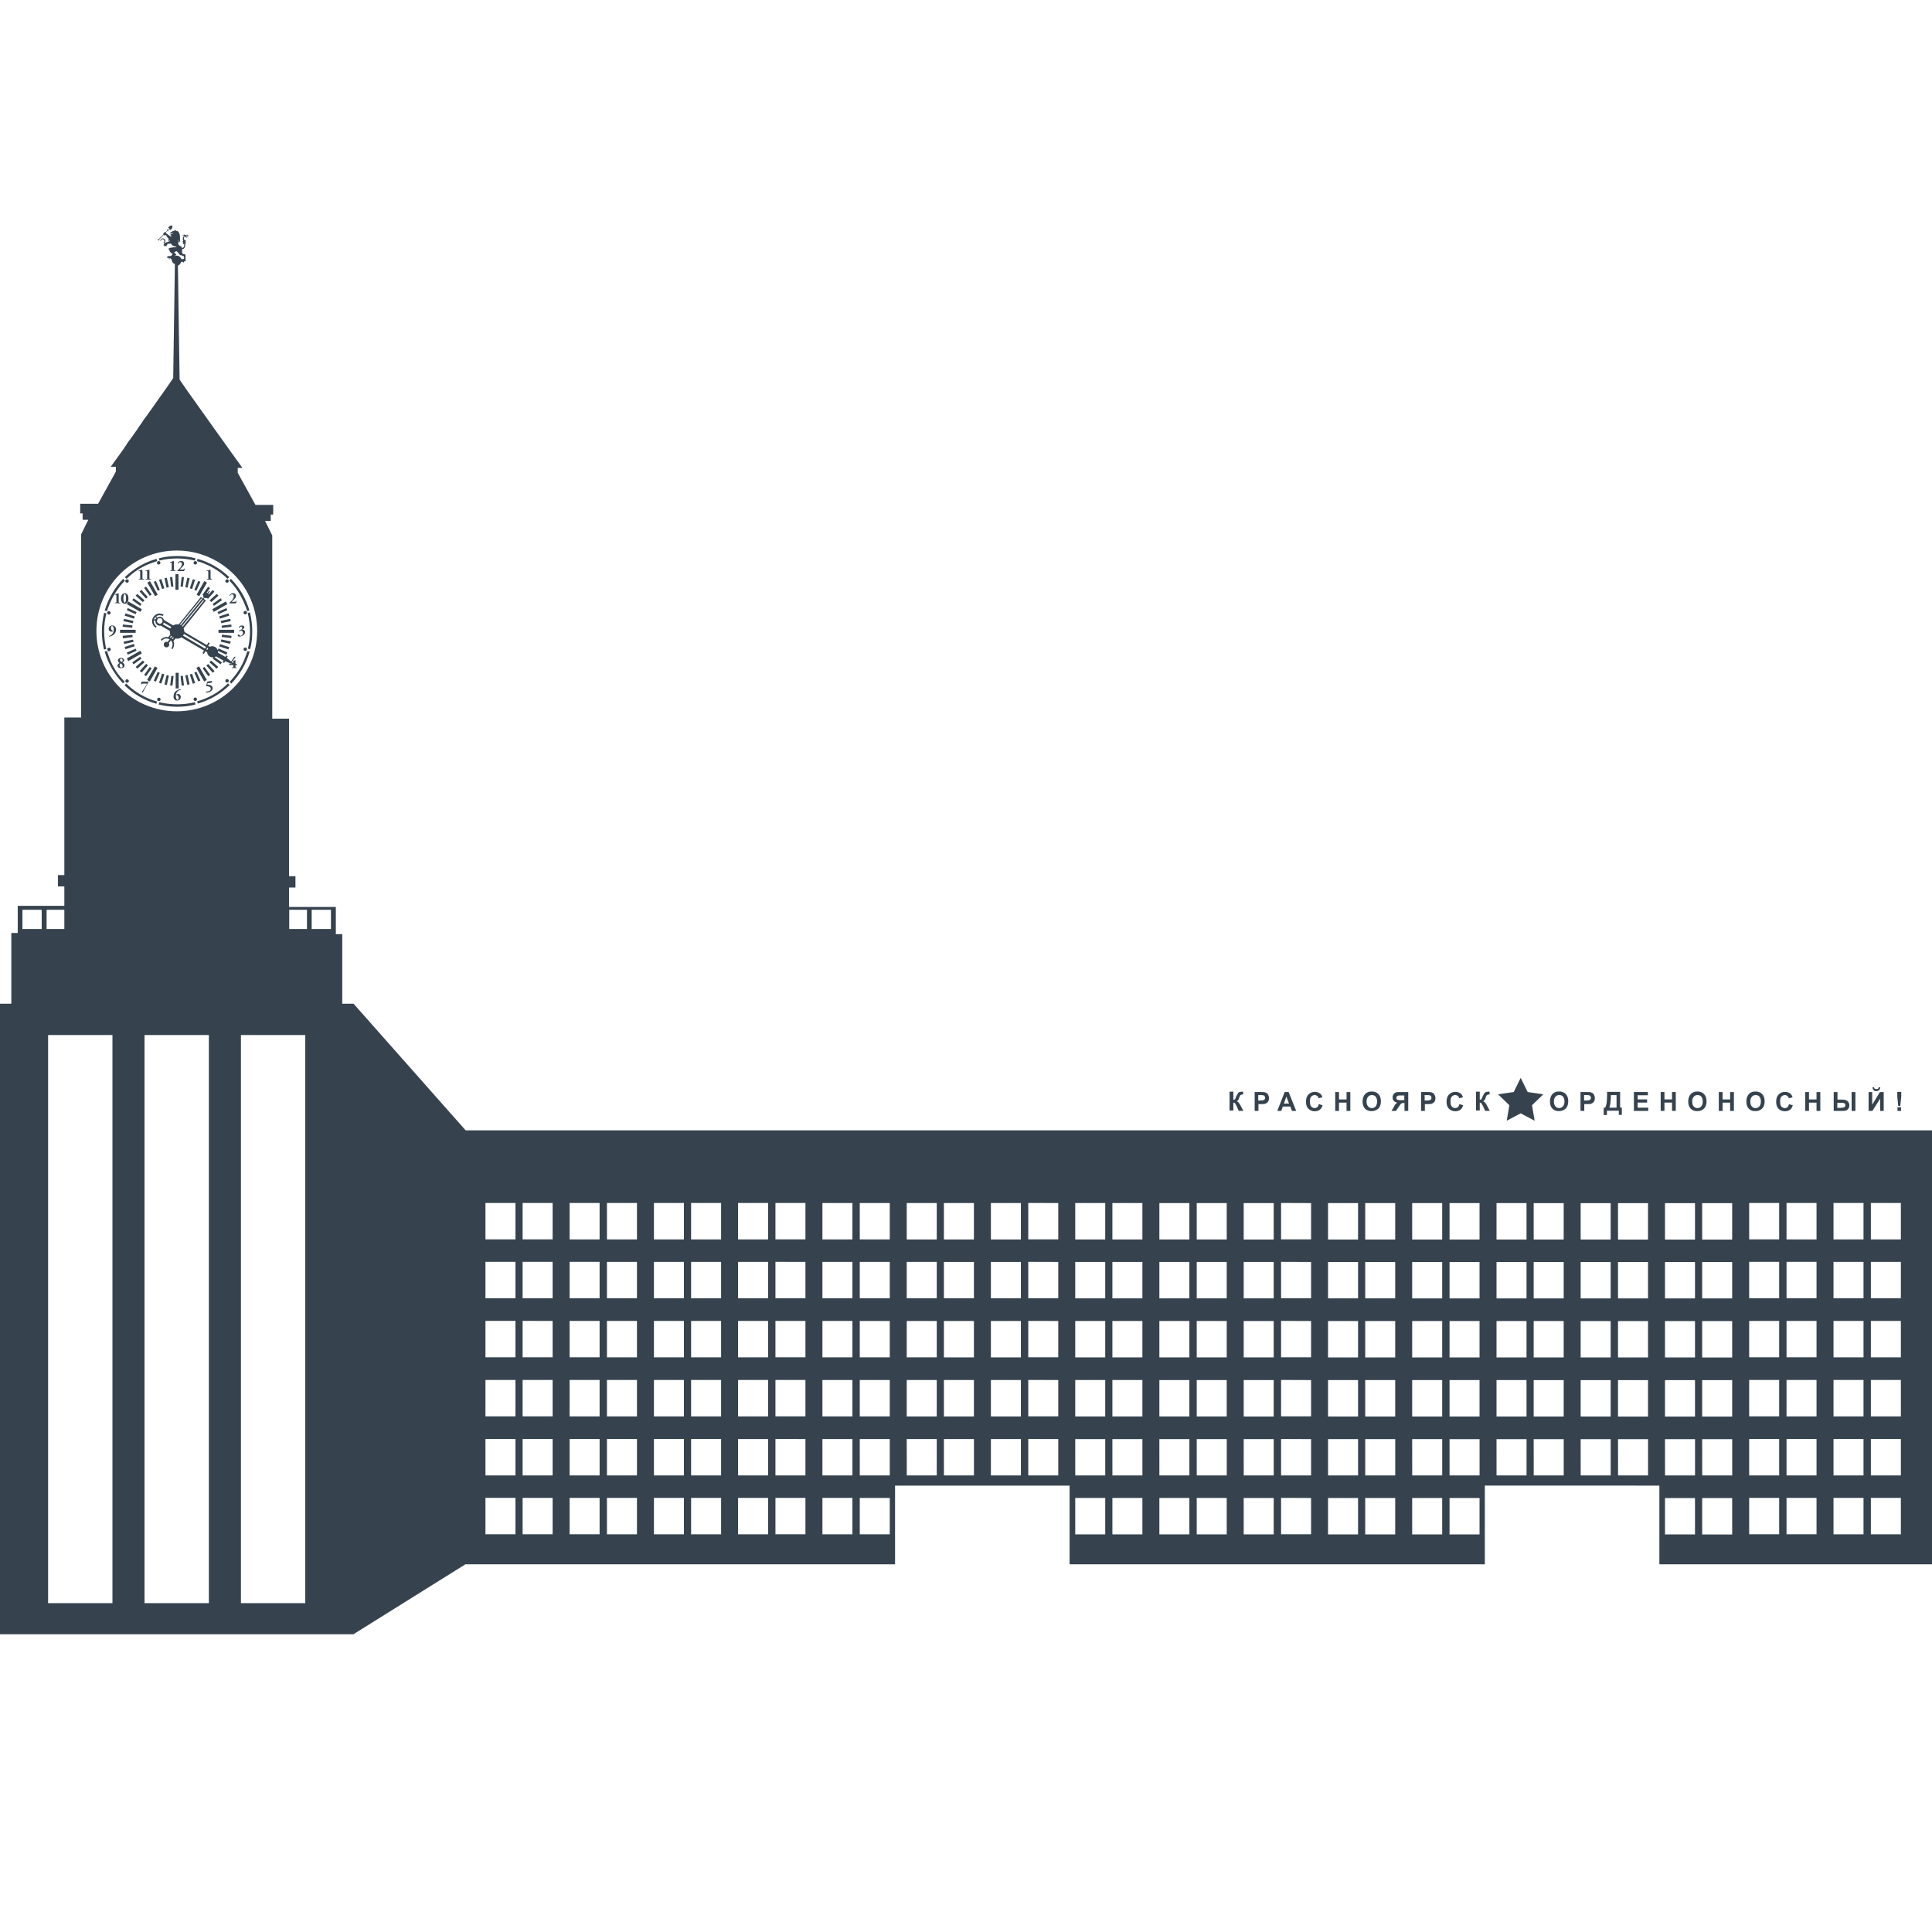 <svg version="1.1" xmlns="http://www.w3.org/2000/svg" x="0" y="0" viewBox="0 0 1024 1024" xml:space="preserve"><path d="m72.4 324.4-.5 1.1-4.7-2.1.5-1.1 4.7 2.1zM67.7 347l4.7-2.1-.5-1.1-4.7 2.1.5 1.1zm3-17.9-5-1.1-.3 1.2 5 1.1.3-1.2zm-3.5-8.9 7.2 4.1.8-1.4-7.2-4.1-.8 1.4zm6.8-6.7 3.4 3.8.9-.9-3.4-3.8-.9.9zm-2.1 2.2 3.8 3.4.9-.9-3.8-3.4-.9.9zm-1.8 2.4 4.2 3 .7-1-4.2-3-.7 1zm-3.4-10.8c-.4.4-.4 1 0 1.3.4.3 1 .4 1.3 0s.4-1 0-1.3c-.3-.3-.9-.3-1.3 0zM65 332.2l5.1.5.1-1.2-5.1-.5-.1 1.2zm-1.4 3.2h8.3v-1.6h-8.3v1.6zm12.8 22.3 1 .7 3-4.2-1-.7-3 4.2zm-11.2-19.4 5.1-.6-.1-1.2-5.2.5.2 1.3zm6.2-11.6-4.9-1.6-.4 1.2 4.9 1.6.4-1.2zm-5.3-12.3c1.4 0 2 1.4 2 2.8s-.6 2.8-2 2.8-2-1.4-2-2.8c0-1.3.6-2.8 2-2.8zm0 .4c-.6 0-.7 1.6-.7 2.3 0 .7.1 2.3.7 2.3s.7-1.6.7-2.3c0-.7-.1-2.3-.7-2.3zm-3.8 38c0-.6.5-1.1 1.1-1.4-.5-.3-.9-.7-.9-1.3 0-.9.7-1.4 1.7-1.4.9 0 1.6.5 1.6 1.3 0 .6-.5.9-.9 1.1.6.3 1.1.8 1.1 1.6s-.6 1.4-1.9 1.4c-.9.1-1.8-.4-1.8-1.3zm1.3-3c0 .4.3.8 1 1.1.3-.2.4-.5.4-.9 0-.6-.4-.9-.7-.9-.4 0-.7.2-.7.7zm-.2 2.9c0 .6.3 1.1.9 1.1.4 0 .7-.3.7-.8 0-.7-.5-1-1.1-1.4-.4.3-.5.7-.5 1.1zm11.8 14.1c0 .2.3.3.4.3l2.4-4.3c.3-.6.6-1.1.9-1.4 0 0 0-.1-.1-.1H75c-.1.3-.2.9-.3 1.3 0 .1.2.1.3.1.2-.3.3-.4.8-.4h1.8c.1 0 .3 0 .3.1 0 .2-.1.3-.3.7l-2.4 3.7zm22.3-3.5-.6-5.1-1.2.1.6 5.1 1.2-.1zm-4.4-6.7v8.3h1.6v-8.3h-1.6zm-13.7-40.8 1-.7-3-4.2-1 .7 3 4.2zm10.8 47.5 1.2.1.6-5.1-1.2-.1-.6 5.1zm17.9-18.5-12-7c-.6.5-1.4.7-2.2.7-.3 0-.6 0-.9-.1l-1.1 1.4c.6 1.3.5 2.9-.5 4.3l-.6-.5c1-1.3.9-3-.2-4.2l-1.1 1.4c.3.5.3 1.2-.1 1.8-.6.6-1.5.7-2.1.2-.6-.6-.7-1.5-.2-2.1.4-.5 1.1-.7 1.7-.4l1.1-1.4c-1.3-.9-3.1-.6-4.1.7l-.6-.5c1-1.2 2.6-1.7 4-1.4l1.1-1.4c-.2-.5-.3-1-.3-1.5v-.4l-4.8-2.8c-.6.1-1.2 0-1.7-.3-.9-.5-1.3-1.5-1.1-2.5l-.9.2c-.1 1.2.5 2.4 1.5 3l-.4.7c-1.9-1.1-2.6-3.5-1.4-5.5s3.5-2.6 5.5-1.4l-.4.7c-1.1-.6-2.4-.6-3.4.1l.2.9c.7-.7 1.8-.8 2.7-.3.6.3.9.9 1.1 1.4l4.9 2.9c.6-.4 1.3-.6 2.1-.6.3 0 .5 0 .8.1l11.4-14.1.4-.5 1.1.9.4-.6c-.3-.3-.4-.8-.3-1.2l-.4-.3 3-4.2 1 .7-1.8 2.5c.1 0 .3.1.4.1l1-1.2.4.3-1 1.2c.1.1.2.3.3.5l2.1-2.4.9.9-3.4 3.8-.5-.5c-.4.2-.9.2-1.3-.1l-.4.6 1.1.9-.4.5L97.3 333c.2.5.4 1.1.4 1.7v.2l11.9 7 .9-1.4.7.4-.9 1.4.9.5c.9-.4 1.9-.4 2.8.1.7.4 1.1 1 1.4 1.7l.4-.9 4.7 2.1-.5 1.2-4.5-2c.1.3.1.6 0 .9l4 2.3.5-.8.7.4-.5.9 2.3 1.9 1.6-2.3c.1-.1.2-.2.3-.2h.3c.2 0 .2 0 .1.2l-1.9 2.6.8.6v-1c0-.2 0-.3.2-.3.2-.1.6-.3.8-.3.1 0 .1.1.1.2v1.6c0 .2 0 .3.2.3h.6c.1.1.1.4 0 .5h-.7l.3.3-.4-.2v.4c0 .7 0 .8.4.8h.2c.1 0 .1.3 0 .3h-2.5c-.1 0-.1-.3 0-.3h.3c.4 0 .5-.1.5-.8v-.2c0-.2 0-.3-.2-.3h-2c-.1 0-.1-.1-.1-.3l.5-.7-2.6-1-.5.9-.8-.4.5-.8-4-2.3c-.2.2-.5.3-.8.4l3.9 2.8-.7 1-4.2-3 .5-.7c-.7.1-1.4 0-2-.4-.9-.5-1.4-1.4-1.4-2.3l-.9-.5-.9 1.4-.7-.4.8-1.4zm14.3 7.1h.6l-.7-.3-.1.1c-.1.2-.1.2.2.2zm-39.7-24-.3-1c-.2.2-.3.4-.5.7-.1.3-.2.5-.3.8l.9-.3.2-.2c-.1.1 0 0 0 0zm2.7-.1c-.7-.4-1.7-.2-2 .6-.4.7-.2 1.6.6 2 .7.4 1.6.2 2-.6.3-.6.1-1.6-.6-2zm4.9 5.3c.1-.3.3-.6.5-.8l-4-2.3c0 .2-.1.3-.2.5-.1.1-.2.3-.3.4l4 2.2zm.8 4.2c-.1-.1-.2-.3-.3-.4l-.8.9c.2.1.3.1.5.3l.6-.8zm1 .7c-.2-.1-.3-.2-.4-.3l-.6.7c.1.1.3.3.3.4l.7-.8zm17.3 6.2.5.3c0-.2.1-.3.2-.5s.2-.3.3-.4l-.5-.3-.5.9zm-2.3-26.7-.4-.3-11.3 13.9c.2.1.3.2.5.2l11.2-13.8zm-10.3 14.7 11.3-13.9-.4-.3-11.2 13.8c.1.1.2.3.3.4zm11.9 11.6.5-.9-11.7-6.9c-.1.3-.3.6-.5.9l11.7 6.9zM70.5 339l-5 1.1.3 1.2 5-1.1-.3-1.2zm32.8 30.7c-.5.1-.8.6-.7 1.1.1.5.6.8 1.1.7.5-.1.8-.6.7-1.1-.1-.5-.6-.8-1.1-.7zm-9.4 1.6c1.1 0 1.9-.8 1.9-1.9 0-.8-.5-1.6-1.5-1.6-.3 0-.7.2-.9.4 0 .1 0 .1.1.2h.2c.7 0 1 1 1 1.6 0 .4-.1.9-.6.9-.6 0-.9-1.1-.9-2 0-.8.2-1.6.6-2.1.5-.6.9-.9 2-1.2.1-.1.1-.3 0-.3-1 0-2 .6-2.7 1.1-.7.6-1.1 1.6-1.1 2.6-.1 1.3.6 2.3 1.9 2.3zm5.4-8.3 1.2-.3-1.1-5-1.2.3 1.1 5zm-12.1-.2 1.2.3 1.1-5-1.2-.3-1.1 5zM58 345.1c.5-.1.8-.6.7-1.1-.1-.5-.6-.8-1.1-.7-.5.1-.9.6-.7 1.1 0 .5.5.8 1.1.7zm29.1-33.3-1.6-4.9-1.2.4 1.6 4.9 1.2-.4zm-9-3 4.1 7.2 1.4-.8-4.1-7.2-1.4.8zm1.1-6.8c0-.1-.1-.1-.1-.1-.1 0-.4.2-.8.3-.3.1-.7.2-1.1.2-.1 0-.1.3 0 .3h.4c.4 0 .4.2.4.7v2.7c.1.7 0 .8-.4.8h-.3c-.1 0-.1.3 0 .3H80c.1 0 .1-.3 0-.3h-.3c-.4 0-.5-.1-.5-.8V302zm2.3 6.4 2.1 4.7 1.1-.5-2.1-4.7-1.1.5zm-6-6.4c0-.1-.1-.1-.1-.1-.1 0-.4.2-.8.3-.3.1-.7.2-1.1.2-.1 0-.1.3 0 .3h.4c.4 0 .4.2.4.7v2.7c.1.7 0 .8-.4.8h-.3c-.1 0-.1.3 0 .3h2.7c.1 0 .1-.3 0-.3H76c-.4 0-.5-.1-.5-.8V303c-.1-.4-.1-.8 0-1zm-16.9 23c.1-.5-.2-1-.7-1.1s-1 .2-1.1.7.2 1 .7 1.1c.5.1 1-.2 1.1-.7zm2.9 8.7c0-1.1-.7-2.2-2-2.2-1.1 0-1.9.8-1.9 1.8 0 .9.6 1.5 1.4 1.5.3 0 .7-.1.9-.3v-.2h-.2c-.6-.1-.9-.9-.9-1.5 0-.5.2-1 .6-1 .7 0 .9 1.2.9 1.9 0 1.5-.9 3-2.5 3.4-.1.1-.1.2 0 .3.7 0 1.8-.5 2.5-1.1.8-.7 1.2-1.6 1.2-2.6zm2.2-13.9c.1 0 .1-.3 0-.3h-.3c-.4 0-.5-.1-.5-.8v-4.2c0-.1-.1-.1-.1-.1-.1 0-.4.2-.8.3-.3.1-.7.2-1.1.2-.1 0-.1.3 0 .3h.4c.4 0 .4.2.4.7v2.7c0 .7 0 .8-.5.8h-.3c-.1 0-.1.3 0 .3h1.4c.6.1 1.1.1 1.4.1zm39.7 42.2-1.6-4.9-1.2.4 1.6 4.9 1.2-.4zm12.3-8.5-3.8-3.4-.9.9 3.8 3.4.9-.9zm-2 2.2-3.4-3.8-.9.9 3.4 3.8.9-.9zm-.4-31.4 7.2-4.1-.8-1.4-7.2 4.1.8 1.4zm-4.1 42.8c.7 0 1.6-.2 2.3-.6.7-.4 1.2-.9 1.2-1.8 0-.7-.4-1.1-.9-1.4-.5-.3-1.3-.4-1.7-.4-.2 0-.3 0-.2-.3v-.2c0-.2.1-.2.2-.3l1.9-.2c.2-.2.4-.6.5-.9 0-.1 0-.1-.1-.1l-2.2.3c-.3 0-.3 0-.4.3l-.5 1.9c0 .2 0 .3.3.3.9.1 2.1.2 2.1 1.4 0 .5-.3.9-.8 1.1-.4.2-1.1.3-1.7.4-.1.2-.1.5 0 .5zm18.3-30.1c-.1 0-.3 0-.4-.2-.1-.1-.3-.5-.6-.5s-.5.2-.5.5c0 .4.5.6.9.6s1.2-.2 2-.7c.7-.5 1-1.1 1-1.7 0-.8-.6-1.3-1.4-1.3-.1 0-.2-.1-.1-.1.9-.4 1.1-.8 1.1-1.1 0-.6-.5-1-1.3-1s-1.4.4-1.7 1.1c0 .1.1.2.2.2.3-.4.6-.7 1-.7s.7.3.7.6c0 .4-.2.6-.3.8-.3.3-1 .6-1.4.7-.1.2 0 .4.2.4.2-.2.5-.3.9-.3.6 0 1 .6 1 1.3-.1.9-.9 1.4-1.3 1.4zm2 12.6c-1.8 4.4-4.5 8.3-7.8 11.8l.9.9c4.5-4.7 7.9-10.5 9.7-16.9l-1.2-.3c-.5 1.5-1 3.1-1.6 4.5zm-18.1 8.1-3-4.2-1 .7 3 4.2 1-.7zm8.3 2.5c-.3.4-.4 1 0 1.3.4.3.9.4 1.3 0s.4-1 0-1.3-1-.3-1.3 0zm-8.6-42 .9.9 3.8-3.4-.9-.9-3.8 3.4zm19.8 6.3c-.1-.5-.6-.8-1.1-.7s-.8.6-.7 1.1c.1.5.6.8 1.1.7.5-.1.8-.6.7-1.1zm-18.2-4.4.7 1 4.2-3-.7-1-4.2 3zm-3.1 40.3-4.1-7.2-1.4.8 4.1 7.2 1.4-.8zm-6.6-3.9 2.1 4.7 1.1-.5-2.1-4.7-1.1.5zm5.9 13.7c-1.4.6-2.9 1.1-4.4 1.5l.3 1.2c6.4-1.8 12.2-5.2 16.9-9.8l-.9-.9c-3.4 3.5-7.4 6.1-11.9 8zm-50.6-20.6c-.6-1.5-1.1-3-1.6-4.6l-1.2.3c1.8 6.4 5.2 12.2 9.7 16.9l.9-.9c-3.4-3.3-6-7.3-7.8-11.7zm-3.1-15c0-3.3.4-6.5 1.2-9.5l-1.2-.3c-.8 3.2-1.2 6.5-1.2 9.9 0 3.3.4 6.5 1.1 9.6l1.2-.3c-.7-3.1-1.1-6.2-1.1-9.4zm3.1-15c1.9-4.4 4.6-8.4 7.9-11.9l-.9-.9c-4.6 4.7-7.9 10.5-9.8 16.8l1.2.3c.4-1.5 1-2.9 1.6-4.3zm26.8 51.3c.1-.5-.2-1-.7-1.1s-1 .2-1.1.7.2 1 .7 1.1c.4.1 1-.2 1.1-.7zm-18.2-8.6-.9.9c4.7 4.6 10.4 8 16.9 9.8l.3-1.2c-1.5-.4-3-.9-4.4-1.5-4.5-2-8.5-4.6-11.9-8zm63.3-19.1c-.5-.1-1 .2-1.1.7s.2 1 .7 1.1c.5.1 1-.2 1.1-.7.1-.4-.2-1-.7-1.1zM78.8 299c1.4-.6 3-1.1 4.5-1.6l-.3-1.2c-6.4 1.8-12.1 5.2-16.8 9.7l.9.9c3.4-3.4 7.3-6 11.7-7.8zm24.8 74.4-.3-1.2c-3 .7-6.2 1.1-9.4 1.1s-6.4-.4-9.5-1.1l-.3 1.2c3.1.8 6.4 1.2 9.8 1.2s6.6-.4 9.7-1.2zm27.4-49.5 1.2-.3c-1.8-6.4-5.2-12.1-9.8-16.8l-.9.9c3.4 3.4 6 7.5 7.9 11.9.6 1.4 1.2 2.8 1.6 4.3zm-10.4-17.1.9-.9c-4.6-4.5-10.4-7.9-16.8-9.7l-.3 1.2c1.5.4 3 .9 4.5 1.6 4.4 1.8 8.3 4.4 11.7 7.8zm11.9 27.8c0 3.2-.4 6.3-1.1 9.2l1.2.3c.8-3.1 1.1-6.3 1.1-9.6 0-3.4-.5-6.7-1.2-9.9l-1.2.3c.8 3.3 1.2 6.5 1.2 9.7zm-49.3-36.1c.1.5.6.8 1.1.7s.8-.6.7-1.1-.6-.8-1.1-.7-.8.6-.7 1.1zm19.4-.4c-.1.5.2 1 .7 1.1s1-.2 1.1-.7c.1-.5-.2-1-.7-1.1-.4-.1-.9.2-1.1.7zm-8.7-2.1c3.2 0 6.3.4 9.4 1.1l.3-1.2c-3.1-.8-6.3-1.2-9.7-1.2s-6.6.4-9.7 1.2l.3 1.2c3-.8 6.2-1.1 9.4-1.1zm-19.5 48.9-7.2 4.1.8 1.4 7.2-4.1-.8-1.4zm14-38.7-1.2.3 1.1 5 1.2-.3-1.1-5zm-1.3 51.2-1.2-.4-1.6 4.9 1.2.4 1.6-4.9zm5.1-60c0-.1-.1-.1-.1-.1-.1 0-.4.2-.8.3-.3.1-.7.2-1.1.2-.1 0-.1.3 0 .3h.4c.4 0 .4.2.4.7v2.7c.1.7 0 .8-.4.8h-.3c-.1 0-.1.3 0 .3H93c.1 0 .1-.3 0-.3h-.3c-.4 0-.5-.1-.5-.8v-4.1zm.8 15.2h1.6v-8.3H93v8.3zm-8.3 44-1.1-.5-2.1 4.7 1.1.5 2.1-4.7zm11-45.7 1.2.1.6-5.1-1.2-.1-.6 5.1zm-1.7-8.4c0 .1 0 .2.1.2h3.4c.2-.2.3-.8.4-1.3 0-.1-.2-.1-.3 0-.3.5-.3.5-1 .5h-1c-.1 0-.2 0-.2-.1s.1-.2.5-.6l.4-.4c1-.9 1.3-1.4 1.3-2.1 0-.8-.6-1.4-1.6-1.4-.8 0-1.6.5-1.9 1.3 0 .1.2.2.3.1.3-.5.6-.8 1.1-.8.6 0 .9.5.9 1 0 .9-.5 1.6-1.1 2.3l-1.3 1.3zm-3.3 8.5 1.2-.1-.6-5.1-1.2.1.6 5.1zm-7.2 43-1.4-.8-4.1 7.2 1.4.8 4.1-7.2zm36.2-46.7c-.4.4-.4 1 0 1.3.4.3 1 .4 1.3 0s.4-1 0-1.3c-.4-.3-1-.3-1.3 0zM68 361.6c.4-.4.4-1 0-1.3s-1-.4-1.3 0c-.3.4-.4 1 0 1.3.4.3 1 .4 1.3 0zm7-12.5-.7-1-4.2 3 .7 1 4.2-3zm3.4 3.6-.9-.9-3.4 3.8.9.9 3.4-3.8zm-1.8-1.7-.9-.9-3.8 3.4.9.9 3.8-3.4zm-5.2-8.5-.4-1.2-4.9 1.6.4 1.2 4.9-1.6zm51.3-5.5-5.1-.6-.1 1.2 5.1.6.1-1.2zm1.4-3.2h-8.3v1.6h8.3v-1.6zm-4.1-11.5-4.7 2.1.5 1.1 4.7-2.1-.5-1.1zm-3.8 20.3 4.9 1.6.4-1.2-4.9-1.6-.4 1.2zm.8-13.5.3 1.2 5-1.1-.3-1.2-5 1.1zm5.3 10.9-5-1.1-.3 1.2 5 1.1.3-1.2zm-6.1-13.3.4 1.2 4.9-1.6-.4-1.2-4.9 1.6zm6.5 5.5-.1-1.2-5.1.6.1 1.2 5.1-.6zM111.6 302c0-.1-.1-.1-.1-.1-.1 0-.4.2-.8.3-.3.1-.7.2-1.1.2-.1 0-.1.3 0 .3h.4c.4 0 .4.2.4.7v2.7c.1.7 0 .8-.4.8h-.3c-.1 0-.1.3 0 .3h2.7c.1 0 .1-.3 0-.3h-.3c-.4 0-.5-.1-.5-.8V303c-.1-.4-.1-.8 0-1zm-7.4 13.2 1.4.8 4.1-7.2-1.4-.8-4.1 7.2zm-4.9-9-1.1 5 1.2.3 1.1-5-1.2-.3zm1.3 5.6 1.2.4 1.6-4.9-1.2-.3-1.6 4.8zm2.4.8 1.1.5 2.1-4.7-1.1-.5-2.1 4.7zm18.5 7c0 .1 0 .2.1.2h3.4c.2-.2.3-.8.4-1.3 0-.1-.2-.1-.3 0-.3.5-.3.5-1 .5h-1c-.1 0-.2 0-.2-.1s.1-.2.5-.6l.4-.4c1-.9 1.3-1.4 1.3-2.1 0-.8-.6-1.4-1.6-1.4-.8 0-1.6.5-1.9 1.3 0 .1.2.2.3.1.3-.5.6-.8 1.1-.8.6 0 .9.5.9 1 0 .9-.5 1.6-1.1 2.3-.5.6-1 1-1.3 1.3zM1024 599.1v230H879.5v-41.7H787v41.7H566.9v-41.7h-92.5v41.7H246.7l-59.4 37.1H0V532h6v-37.5h3.4v-14.4h24.7v-10.3h-3.4v-6h3.4v-83.5H43v-97.1l3.8-7.7h-3v-3.4h-1.3V267H52l9.4-17v-2.6h-2.7l7.2-10h-.1l1.2-1.7.2-.3v-.1l1.7-2.4v.1l4.2-5.9H73l1.2-1.7 1.4-2v-.1l1.7-2.4v.1l3-4.2 1.2-1.7 2.6-3.7 1.7-2.4 2.5-3.5 3.5-5.1.9-60.4c-1-.4-1.7-1.3-1.7-2.4v-.2s0 .1-.1.1c-.1-.1-.1-.2-.1-.3-.2 0-.4-.1-.5-.3-.1-.1 0 0-.2 0h-.3c0 .1 0 .3.1.4 0 0 .1.1.1.2 0 0-.3 0-.3-.1-.1-.1-.2-.2-.2-.3 0-.1 0-.2-.1-.3 0-.1-.1-.1-.2-.1h-.1l-.1-.2s-.1.1-.2.1c0 .1-.1.1-.2.2-.1-.1 0-.3 0-.4 0-.2.1-.5.3-.6.3-.2.5-.1.7 0h.2c.1 0 .2-.1.2-.1h.5c.1 0 .1-.1.2-.1l.4-.4c.1-.1.3-.3.3-.4.1-.2-.1-.3-.2-.4-.3-.2-.6-.4-.8-.6-.3-.3-.5-.7-.6-1.1 0-.1 0-.3-.1-.3l-.2-.2c-.1-.1-.2-.3-.1-.5 0 0 .1 0 .2-.1.1 0 .2-.1.3-.1.2-.1.5-.2.7-.2 1-.2 2-.3 2.9-.3 0-.3-.3-.3-.6-.4-.3-.1-.6-.1-.9-.2-.5-.2-.9-.5-1.1-.9-.1-.1-.2-.2-.2-.3 0-.1 0-.1-.1-.1h-.2c-.3 0-.5 0-.8.1h-.5s-.1 0-.2.1c-.1 0-.3.1-.3.2v.3c0 .1-.1.3-.2.3s-.2.1-.2.2 0 .3.1.4c-.1 0-.2-.2-.3-.3h-.3l-.1-.1h-.2c0 .1.1.3.2.4-.1 0-.3-.1-.4-.3 0-.1-.1-.2-.1-.3v-.2c0-.1-.1 0-.1 0v.4c-.1 0-.3-.1-.3-.2-.1-.2 0-.4.1-.5l.3-.3c0-.1.1 0 0-.1v-.1s-.1-.1-.1-.2c0 0-.1 0-.1.1l-.3-.4c.7-.3.6-1.4 0-1.7-.3-.2-.6-.1-.9 0-.3.2-.5.6-.6 1-.2-.4 0-.9.3-1.2.6-.6 1.6-.4 2 .3.2.3.3.8.1 1.1 0 .1-.1.3-.2.3v.2c0 .1.1.2.2.3.2-.2.4-.4.6-.5h.4c.1 0 .1-.1.2-.1.4-.2.9-.3 1.3-.5-.1-.1-.3-.5-.2-.7 0 0-.1.1-.1.2s-.1.3-.2.3c-.2.3-.4.3-.7.2.2 0 .3 0 .4-.2.1-.2.1-.4.1-.6l.1-.4v-.1l-.1-.1c-.2-.1-.3-.3-.5-.5l-.6-.9c0-.1-.1-.2-.2-.3-.1 0-.2-.1-.3-.1h-.5c-.1.1 0 .2.1.3-.3 0-.4-.3-.6-.4 0 0-.6.6-.6.7l-1.1 1.1c-.1.2-.3.3-.5.5l-.2.2s-.1 0-.1.1.3.2.3.3l-.1.1-.1.1c-.1 0-.2-.2-.2-.2l-.3-.3-.3-.3s.1-.2.2-.2l.1.1s.1.2.2.2l.3-.3c.2-.1.3-.3.4-.4l1-1 .7-.7s.2-.1.2-.2l-.1-.1v-.2c0-.1.1-.3.3-.3v-.3c.1-.1.2-.1.3-.1 0 0 .1-.2.1-.3.1 0 .1-.1.2-.1s.2.1.3.1h.1c.1-.1.3-.2.3-.3l.5-.5s.1 0 .1-.1-.2-.2-.2-.2c-.1 0-.1-.1-.1-.1 0-.1.2-.2.2-.2l.3.3c.3-.3.5-.6.8-.8-.2-.2-.4-.3-.6-.5.3-.3.6-.7 1.1-.9.2-.1.4-.2.6-.2h.3c.1 0 .2 0 .2.2.1.3.1.6 0 .9s-.3.6-.5.8c-.2.1-.3.3-.5.5-.2-.2-.4-.3-.6-.5l-.6.6-.1.1c0 .1.2.2.3.3-.1 0-.1.1-.2.2 0 0 0 .1-.1 0-.1 0-.2-.2-.3-.3-.1.1-.3.3-.4.5-.1.1-.3.2-.3.3l-.2.2c0 .1.2.2.2.3 0 0 .1 0 .1.1.2.1.4.3.6.4.4.3.9.6 1.3 1 .1.1.2.2.3.2h.1c.1 0 .1 0 .2-.1.1 0 .2-.1.3-.2.1-.2-.1-.2-.3-.2s-.3 0-.2-.2v-.6c.1-.2.4 0 .6 0 .2 0 .4 0 .6-.2h-.8c-.3 0-.7-.1-1.1 0 .2-.3.7-.2 1-.1.3 0 .7.1 1 .1 0-.2-.3-.3-.4-.3h-.9c0-.1-.1-.1-.1-.2v-.7.4h.2c.3-.1.6-.2.8-.3-.1-.3.9-.3 1-.3.1 0 .1 0 .1-.1s0-.1.1-.2l.2-.2c.2 0 .6.2.6.5h.4c.1 0 .3 0 .4.1.6.3.9 1 1.1 1.7s.2 1.3.2 2v1.3c0 .2 0 .9.3.7-.1.1-.3.1-.4 0-.3-.2-.3-.6-.3-.9-.1.3-.4 1.3.2 1.4 0 .1-.4 0-.5-.1-.4-.3-.3-1-.2-1.4-.1 0-.2.2-.2.3v.3c0 .1.1.3.2.3h-.1v.6c0 .3 0 .5.1.7.2.5.5.7.9.9.3.2.8.3.9.7 0 .1 0 .3.1.4 0 .1 0 0 .1 0h.2c.3-.1.6-.4.8-.7.2-.5.2-1.1 0-1.5-.1.2-.3.3-.4.3.1-.4 0-.7-.2-1.1 0-.1-.1-.3-.1-.4 0-.2.2-.3.3-.4-.3-.6-.3-1.4 0-2 .1-.2.2-.4.4-.6.1 0 .1 0 .1-.1 0 0-.1 0-.1-.1-.3-.2-.6 0-.9.2 0-.1.1-.3.2-.3.1-.1.3-.3.5-.3.2-.1.4-.1.6 0 .1 0 .2.2.3.2h.2c.4-.1.9-.1 1.1-.2.3.3.3.6.2.9-.1.3-.4.5-.7.6-.2 0-.4 0-.6-.2-.3-.1-.4-.4-.5-.6-.3.3-.4.7-.4 1.1 0 .3 0 .6.1.8l.1.2h.3c.3 0 .5.3.5.6s0 .7.1 1c-.2-.2-.3-.4-.3-.6 0 0-.1-.5-.2-.3 0 .1.1.4.1.6.1.2.2.4.4.6-.2 0-.3-.1-.4-.2v.9c0 .3 0 .5-.1.8-.1.4-.3.8-.6 1.1-.2.1-.3.2-.6.3-.1 0-.2 0-.3.1h-.1v1.7c.1.3.2.5.3.7 0 0 .1.1.2.1.2.1.5 0 .7.1.2 0 .5.2.6.4.1.2 0 .5 0 .7-.1.3 0 .6 0 .9v1.1c0 .2.1.4.1.6 0 .1-.2.1-.3.1h-.5c0 .1 0 .2-.1.3 0 0-.1 0-.1.1v.1s0 .2-.1.2h-.1s-.1-.1-.1-.2v-.1H97c-.2 0-.3-.2-.3-.3 0 .2-.2.1-.3.2-.2.1 0 .2 0 .3-.1 0-.2-.1-.3-.2 0-.1 0-.2-.1-.3-.1 1-.8 1.8-1.7 2.2l.9 60.4 3.5 5.1 15.3 21.5 6.1 8.5 1.2 1.7 7.2 10H126v2.6l9.4 17h9.4v5.1h-1.3v3.4h-3l3.8 7.7v97.1h8.9v83.5h3.4v6h-3.4v10.3H178v14.4h3.4V532h6l59.4 67.1H1024zM98.6 124.9c.1.2.2.5.5.6.1 0 .3 0 .4-.2 0-.2 0-.4-.2-.5-.3-.1-.5 0-.7.1zm-6.2 9c.1.3.3.3.5.5s.5.4.5.6c0 .3-.4.3-.6.5l-.2.2c.3-.1.7-.2 1.1-.2 1.1 0 2.1.8 2.4 1.8.1 0 .3 0 .4.1h.2c.1 0 .2-.1.3-.1h.2l.1-.1s.1 0 .1-.1c.1 0 .2-.1.2-.1v-.2c0-.3-.1-.7-.2-1 0-.1 0-.1-.1-.1H97c-.1 0-.3-.1-.4-.2-.1 0-.3-.1-.4-.2h-.4c-.3 0-.6-.1-.6-.4v-.1l-.1-.1-.2-.2-.4-.4c-.3-.3-.5-.5-.7-.9 0-.1 0-.1-.1 0h-.2c-.2 0-.4.1-.6.2 0-.1-.5.1-.5.5zM93.7 377c23.5 0 42.6-19.1 42.6-42.6s-19.1-42.6-42.6-42.6-42.6 19.1-42.6 42.6S70.2 377 93.7 377zm71.5 115.4h10.2v-10.2h-10.2v10.2zm-11.9-10.2v10.2h9.4v-10.2h-9.4zM24.7 492.4h9.4v-10.2h-9.4v10.2zm-12.8 0h10.2v-10.2H11.9v10.2zm47.7 56.2H25.5v301.1h34.1V548.6zm51.1 0H76.6v301.1h34.1V548.6zm51.1 0h-34.1v301.1h34.1V548.6zm111.4 245.3h-15.9v19.3h15.9v-19.3zm0-31.2h-15.9V782h15.9v-19.3zm0-31.3h-15.9v19.3h15.9v-19.3zm0-31.3h-15.9v19.3h15.9v-19.3zm0-31.3h-15.9v19.3h15.9v-19.3zm0-31.2h-15.9v19.3h15.9v-19.3zm19.7 156.3H277v19.3h15.9v-19.3zm0-31.2H277V782h15.9v-19.3zm0-31.3H277v19.3h15.9v-19.3zm0-31.3H277v19.3h15.9v-19.3zm0-31.3H277v19.3h15.9v-19.3zm0-31.2H277v19.3h15.9v-19.3zm24.9 156.3h-15.9v19.3h15.9v-19.3zm0-31.2h-15.9V782h15.9v-19.3zm0-31.3h-15.9v19.3h15.9v-19.3zm0-31.3h-15.9v19.3h15.9v-19.3zm0-31.3h-15.9v19.3h15.9v-19.3zm0-31.2h-15.9v19.3h15.9v-19.3zm19.8 156.3h-15.9v19.3h15.9v-19.3zm0-31.2h-15.9V782h15.9v-19.3zm0-31.3h-15.9v19.3h15.9v-19.3zm0-31.3h-15.9v19.3h15.9v-19.3zm0-31.3h-15.9v19.3h15.9v-19.3zm0-31.2h-15.9v19.3h15.9v-19.3zm24.9 156.3h-15.9v19.3h15.9v-19.3zm0-31.2h-15.9V782h15.9v-19.3zm0-31.3h-15.9v19.3h15.9v-19.3zm0-31.3h-15.9v19.3h15.9v-19.3zm0-31.3h-15.9v19.3h15.9v-19.3zm0-31.2h-15.9v19.3h15.9v-19.3zm19.7 156.3h-15.9v19.3h15.9v-19.3zm0-31.2h-15.9V782h15.9v-19.3zm0-31.3h-15.9v19.3h15.9v-19.3zm0-31.3h-15.9v19.3h15.9v-19.3zm0-31.3h-15.9v19.3h15.9v-19.3zm0-31.2h-15.9v19.3h15.9v-19.3zm24.9 156.3h-15.9v19.3h15.9v-19.3zm0-31.2h-15.9V782h15.9v-19.3zm0-31.3h-15.9v19.3h15.9v-19.3zm0-31.3h-15.9v19.3h15.9v-19.3zm0-31.3h-15.9v19.3h15.9v-19.3zm0-31.2h-15.9v19.3h15.9v-19.3zm19.8 156.3H411v19.3h15.9v-19.3zm0-31.2H411V782h15.9v-19.3zm0-31.3H411v19.3h15.9v-19.3zm0-31.3H411v19.3h15.9v-19.3zm0-31.3H411v19.3h15.9v-19.3zm0-31.2H411v19.3h15.9v-19.3zm24.9 156.3h-15.9v19.3h15.9v-19.3zm0-31.2h-15.9V782h15.9v-19.3zm0-31.3h-15.9v19.3h15.9v-19.3zm0-31.3h-15.9v19.3h15.9v-19.3zm0-31.3h-15.9v19.3h15.9v-19.3zm0-31.2h-15.9v19.3h15.9v-19.3zm19.8 156.3h-15.9v19.3h15.9v-19.3zm0-31.2h-15.9V782h15.9v-19.3zm0-31.3h-15.9v19.3h15.9v-19.3zm0-31.3h-15.9v19.3h15.9v-19.3zm0-31.3h-15.9v19.3h15.9v-19.3zm0-31.2h-15.9v19.3h15.9v-19.3zm24.9 125.1h-15.9V782h15.9v-19.3zm0-31.3h-15.9v19.3h15.9v-19.3zm0-31.3h-15.9v19.3h15.9v-19.3zm0-31.3h-15.9v19.3h15.9v-19.3zm0-31.2h-15.9v19.3h15.9v-19.3zm19.7 125.1h-15.9V782h15.9v-19.3zm0-31.3h-15.9v19.3h15.9v-19.3zm0-31.3h-15.9v19.3h15.9v-19.3zm0-31.3h-15.9v19.3h15.9v-19.3zm0-31.2h-15.9v19.3h15.9v-19.3zm24.9 125.1h-15.9V782h15.9v-19.3zm0-31.3h-15.9v19.3h15.9v-19.3zm0-31.3h-15.9v19.3h15.9v-19.3zm0-31.3h-15.9v19.3h15.9v-19.3zm0-31.2h-15.9v19.3h15.9v-19.3zm19.8 125.1H545V782h15.9v-19.3zm0-31.3H545v19.3h15.9v-19.3zm0-31.3H545v19.3h15.9v-19.3zm0-31.3H545v19.3h15.9v-19.3zm0-31.2H545v19.3h15.9v-19.3zm24.9 156.3h-15.9v19.3h15.9v-19.3zm0-31.2h-15.9V782h15.9v-19.3zm0-31.3h-15.9v19.3h15.9v-19.3zm0-31.3h-15.9v19.3h15.9v-19.3zm0-31.3h-15.9v19.3h15.9v-19.3zm0-31.2h-15.9v19.3h15.9v-19.3zm19.7 156.3h-15.9v19.3h15.9v-19.3zm0-31.2h-15.9V782h15.9v-19.3zm0-31.3h-15.9v19.3h15.9v-19.3zm0-31.3h-15.9v19.3h15.9v-19.3zm0-31.3h-15.9v19.3h15.9v-19.3zm0-31.2h-15.9v19.3h15.9v-19.3zm24.9 156.3h-15.9v19.3h15.9v-19.3zm0-31.2h-15.9V782h15.9v-19.3zm0-31.3h-15.9v19.3h15.9v-19.3zm0-31.3h-15.9v19.3h15.9v-19.3zm0-31.3h-15.9v19.3h15.9v-19.3zm0-31.2h-15.9v19.3h15.9v-19.3zm19.8 156.3h-15.9v19.3h15.9v-19.3zm0-31.2h-15.9V782h15.9v-19.3zm0-31.3h-15.9v19.3h15.9v-19.3zm0-31.3h-15.9v19.3h15.9v-19.3zm0-31.3h-15.9v19.3h15.9v-19.3zm0-31.2h-15.9v19.3h15.9v-19.3zm24.9 156.3h-15.9v19.3h15.9v-19.3zm0-31.2h-15.9V782h15.9v-19.3zm0-31.3h-15.9v19.3h15.9v-19.3zm0-31.3h-15.9v19.3h15.9v-19.3zm0-31.3h-15.9v19.3h15.9v-19.3zm0-31.2h-15.9v19.3h15.9v-19.3zm19.7 156.3H679v19.3h15.9v-19.3zm0-31.2H679V782h15.9v-19.3zm0-31.3H679v19.3h15.9v-19.3zm0-31.3H679v19.3h15.9v-19.3zm0-31.3H679v19.3h15.9v-19.3zm0-31.2H679v19.3h15.9v-19.3zm25 156.3h-15.9v19.3h15.9v-19.3zm0-31.2h-15.9V782h15.9v-19.3zm0-31.3h-15.9v19.3h15.9v-19.3zm0-31.3h-15.9v19.3h15.9v-19.3zm0-31.3h-15.9v19.3h15.9v-19.3zm0-31.2h-15.9v19.3h15.9v-19.3zm19.7 156.3h-15.9v19.3h15.9v-19.3zm0-31.2h-15.9V782h15.9v-19.3zm0-31.3h-15.9v19.3h15.9v-19.3zm0-31.3h-15.9v19.3h15.9v-19.3zm0-31.3h-15.9v19.3h15.9v-19.3zm0-31.2h-15.9v19.3h15.9v-19.3zm24.9 156.3h-15.9v19.3h15.9v-19.3zm0-31.2h-15.9V782h15.9v-19.3zm0-31.3h-15.9v19.3h15.9v-19.3zm0-31.3h-15.9v19.3h15.9v-19.3zm0-31.3h-15.9v19.3h15.9v-19.3zm0-31.2h-15.9v19.3h15.9v-19.3zm19.8 156.3h-15.9v19.3h15.9v-19.3zm0-31.2h-15.9V782h15.9v-19.3zm0-31.3h-15.9v19.3h15.9v-19.3zm0-31.3h-15.9v19.3h15.9v-19.3zm0-31.3h-15.9v19.3h15.9v-19.3zm0-31.2h-15.9v19.3h15.9v-19.3zm24.9 125.1h-15.9V782h15.9v-19.3zm0-31.3h-15.9v19.3h15.9v-19.3zm0-31.3h-15.9v19.3h15.9v-19.3zm0-31.3h-15.9v19.3h15.9v-19.3zm0-31.2h-15.9v19.3h15.9v-19.3zm19.7 125.1h-15.9V782h15.9v-19.3zm0-31.3h-15.9v19.3h15.9v-19.3zm0-31.3h-15.9v19.3h15.9v-19.3zm0-31.3h-15.9v19.3h15.9v-19.3zm0-31.2h-15.9v19.3h15.9v-19.3zm24.9 125.1h-15.9V782h15.9v-19.3zm0-31.3h-15.9v19.3h15.9v-19.3zm0-31.3h-15.9v19.3h15.9v-19.3zm0-31.3h-15.9v19.3h15.9v-19.3zm0-31.2h-15.9v19.3h15.9v-19.3zm19.8 125.1h-15.9V782h15.9v-19.3zm0-31.3h-15.9v19.3h15.9v-19.3zm0-31.3h-15.9v19.3h15.9v-19.3zm0-31.3h-15.9v19.3h15.9v-19.3zm0-31.2h-15.9v19.3h15.9v-19.3zm24.9 156.3h-15.9v19.3h15.9v-19.3zm0-31.2h-15.9V782h15.9v-19.3zm0-31.3h-15.9v19.3h15.9v-19.3zm0-31.3h-15.9v19.3h15.9v-19.3zm0-31.3h-15.9v19.3h15.9v-19.3zm0-31.2h-15.9v19.3h15.9v-19.3zm19.7 156.3h-15.9v19.3h15.9v-19.3zm0-31.2h-15.9V782h15.9v-19.3zm0-31.3h-15.9v19.3h15.9v-19.3zm0-31.3h-15.9v19.3h15.9v-19.3zm0-31.3h-15.9v19.3h15.9v-19.3zm0-31.2h-15.9v19.3h15.9v-19.3zM943 793.9h-15.9v19.3H943v-19.3zm0-31.2h-15.9V782H943v-19.3zm0-31.3h-15.9v19.3H943v-19.3zm0-31.3h-15.9v19.3H943v-19.3zm0-31.3h-15.9v19.3H943v-19.3zm0-31.2h-15.9v19.3H943v-19.3zm19.8 156.3h-15.9v19.3h15.9v-19.3zm0-31.2h-15.9V782h15.9v-19.3zm0-31.3h-15.9v19.3h15.9v-19.3zm0-31.3h-15.9v19.3h15.9v-19.3zm0-31.3h-15.9v19.3h15.9v-19.3zm0-31.2h-15.9v19.3h15.9v-19.3zm24.9 156.3h-15.9v19.3h15.9v-19.3zm0-31.2h-15.9V782h15.9v-19.3zm0-31.3h-15.9v19.3h15.9v-19.3zm0-31.3h-15.9v19.3h15.9v-19.3zm0-31.3h-15.9v19.3h15.9v-19.3zm0-31.2h-15.9v19.3h15.9v-19.3zm19.8 156.3h-15.9v19.3h15.9v-19.3zm0-31.2h-15.9V782h15.9v-19.3zm0-31.3h-15.9v19.3h15.9v-19.3zm0-31.3h-15.9v19.3h15.9v-19.3zm0-31.3h-15.9v19.3h15.9v-19.3zm0-31.2h-15.9v19.3h15.9v-19.3zm-111.4-50c-.9-.9-1.3-2.2-1.3-3.8 0-1 .2-1.9.5-2.6.2-.5.5-1 .9-1.4.4-.4.8-.7 1.3-.9.6-.3 1.3-.4 2.2-.4 1.5 0 2.7.5 3.5 1.4.9.9 1.3 2.2 1.3 3.8 0 1.6-.4 2.9-1.3 3.8-.9.9-2.1 1.4-3.5 1.4-1.5.1-2.7-.4-3.6-1.3zm.8-3.8c0 1.1.3 2 .8 2.6s1.2.9 2 .9 1.5-.3 2-.9c.5-.6.8-1.5.8-2.6s-.3-2-.8-2.6c-.5-.6-1.2-.8-2-.8s-1.5.3-2 .9-.8 1.4-.8 2.5zm61.9.6h4v4.4h2v-10h-2v3.9h-4v-3.9h-2v10h2v-4.4zm-219.2.8c.3-.3.6-.6 1.1-.8-.9-.1-1.6-.5-2-1-.4-.5-.6-1.1-.6-1.8 0-.6.2-1.2.5-1.6.3-.5.7-.8 1.2-1 .5-.2 1.3-.2 2.3-.2h4.3v10h-2v-4.2h-.4c-.6 0-1.1.1-1.3.3-.3.2-.7.8-1.3 1.7l-1.5 2.2h-2.4l1.2-2c.3-.7.6-1.2.9-1.6zm1.5-2.2c.3.1.8.1 1.7.1h1.5v-2.5h-1.6c-.8 0-1.3 0-1.6.1-.3 0-.5.2-.7.4-.2.2-.3.5-.3.8 0 .3.1.6.3.8.2.1.4.2.7.3zm185.8 4.6c-.9-.9-1.3-2.2-1.3-3.8 0-1 .2-1.9.5-2.6.2-.5.5-1 .9-1.4.4-.4.8-.7 1.3-.9.6-.3 1.3-.4 2.2-.4 1.5 0 2.7.5 3.5 1.4.9.9 1.3 2.2 1.3 3.8 0 1.6-.4 2.9-1.3 3.8-.9.9-2.1 1.4-3.5 1.4-1.5.1-2.7-.4-3.6-1.3zm.8-3.8c0 1.1.3 2 .8 2.6s1.2.9 2 .9 1.5-.3 2-.9c.5-.6.8-1.5.8-2.6s-.3-2-.8-2.6c-.5-.6-1.2-.8-2-.8s-1.5.3-2 .9-.8 1.4-.8 2.5zm-204.2 3.8c-.9-.9-1.3-2.2-1.3-3.8 0-1 .2-1.9.5-2.6.2-.5.5-1 .9-1.4.4-.4.8-.7 1.3-.9.6-.3 1.3-.4 2.2-.4 1.5 0 2.7.5 3.5 1.4.9.9 1.3 2.2 1.3 3.8 0 1.6-.4 2.9-1.3 3.8-.9.9-2.1 1.4-3.5 1.4-1.5.1-2.7-.4-3.6-1.3zm.8-3.8c0 1.1.3 2 .8 2.6s1.2.9 2 .9 1.5-.3 2-.9c.5-.6.8-1.5.8-2.6s-.3-2-.8-2.6c-.5-.6-1.2-.8-2-.8s-1.5.3-2 .9-.8 1.4-.8 2.5zm188.7.6h4v4.4h2v-10h-2v3.9h-4v-3.9h-2v10h2v-4.4zm33 4.6c1.1 0 2-.3 2.7-.8.7-.5 1.2-1.3 1.5-2.4l-2-.6c-.2.7-.4 1.3-.8 1.6s-.8.5-1.4.5c-.7 0-1.3-.3-1.8-.8s-.7-1.4-.7-2.7c0-1.2.2-2.1.7-2.6.5-.5 1.1-.8 1.8-.8.5 0 1 .2 1.4.5.4.3.6.7.7 1.2l2-.5c-.2-.8-.6-1.4-1-1.8-.8-.7-1.8-1.1-3-1.1-1.4 0-2.5.5-3.4 1.4-.9.9-1.3 2.2-1.3 3.9 0 1.6.4 2.8 1.3 3.7.9.8 1.9 1.3 3.3 1.3zm59.7-.2h1.9v-1.9h-1.9v1.9zm1.5-2.6.5-5.1v-2.4h-2.1v2.4l.5 5.1h1.1zm-297.5-1.8h4v4.4h2v-10h-2v3.9h-4v-3.9h-2v10h2v-4.4zm284.7-6.1c.6 0 1.1-.2 1.5-.5.4-.4.6-.8.7-1.5h-.9c0 .3-.1.6-.3.7-.2.2-.5.2-.9.2s-.7-.1-.9-.2c-.2-.2-.3-.4-.3-.7h-.9c.1.6.3 1.1.7 1.5.2.3.7.5 1.3.5zm-11 .5h-2v10h2v-10zm13.1 3.5v6.5h1.9v-10h-2l-4.1 6.7v-6.7h-1.9v10h2l4.1-6.5zm-19.9 6.5h-4.7v-10h2v4h2.7c.7 0 1.3.1 1.8.3.5.2.9.5 1.3 1 .3.5.5 1.1.5 1.7 0 .7-.2 1.3-.5 1.8-.4.5-.8.8-1.2 1-.4.1-1.1.2-1.9.2zm-.8-1.7c.6 0 1.1 0 1.3-.1.2-.1.5-.2.7-.4.2-.2.3-.5.3-.8 0-.4-.2-.8-.5-1-.3-.2-.9-.3-1.7-.3h-2.1v2.7h2zM771.3 589c1.1 0 2-.3 2.7-.8.7-.5 1.2-1.3 1.5-2.4l-2-.6c-.2.7-.4 1.3-.8 1.6s-.8.5-1.4.5c-.7 0-1.3-.3-1.8-.8s-.7-1.4-.7-2.7c0-1.2.2-2.1.7-2.6.5-.5 1.1-.8 1.8-.8.5 0 1 .2 1.4.5.4.3.6.7.7 1.2l2-.5c-.2-.8-.6-1.4-1-1.8-.8-.7-1.8-1.1-3-1.1-1.4 0-2.5.5-3.4 1.4-.9.9-1.3 2.2-1.3 3.9 0 1.6.4 2.8 1.3 3.7.9.8 2 1.3 3.3 1.3zm51.5-1.4c-.9-.9-1.3-2.2-1.3-3.8 0-1 .2-1.9.5-2.6.2-.5.5-1 .9-1.4.4-.4.8-.7 1.3-.9.6-.3 1.3-.4 2.2-.4 1.5 0 2.7.5 3.5 1.4.9.9 1.3 2.2 1.3 3.8 0 1.6-.4 2.9-1.3 3.8-.9.9-2.1 1.4-3.5 1.4-1.5.1-2.7-.4-3.6-1.3zm.8-3.8c0 1.1.3 2 .8 2.6s1.2.9 2 .9 1.5-.3 2-.9c.5-.6.8-1.5.8-2.6s-.3-2-.8-2.6c-.5-.6-1.2-.8-2-.8s-1.5.3-2 .9-.8 1.4-.8 2.5zm-25 10.2 7.4-3.9 7.4 3.9-1.4-8.2 6-5.8-8.3-1.2-3.7-7.5-3.7 7.5-8.3 1.2 6 5.8-1.4 8.2zm-14.4-9.6c.3 0 .6.1.8.2.2.1.4.4.6.9.1.3.2.4.3.5.1.1.1.2.1.2l1.2 2.6h2.4l-1.4-2.7c-.4-.7-.7-1.3-1-1.6-.3-.4-.7-.6-1.1-.8.4-.2.6-.4.8-.7.1-.2.3-.5.4-.9.2-.7.4-1.1.5-1.3.1-.2.3-.4.5-.5.2-.1.5-.2.9-.2h.3v-1.5h-.3c-.9 0-1.6.1-2 .4-.4.3-.8.9-1.3 2-.3.9-.6 1.4-.7 1.6-.2.2-.5.3-.9.3v-4.3h-2v10h2v-4.2zm-105.1 4.4H677l3.9-10h2.1l4 10h-2.2l-.9-2.3h-4l-.8 2.3zm1.4-3.9h2.7l-1.4-3.7-1.3 3.7zm74.7 3.9h-2v-10h3.2c1.2 0 2 0 2.4.2.6.2 1.1.5 1.4 1s.6 1.2.6 2c0 .6-.1 1.1-.3 1.6-.2.4-.5.7-.9 1-.3.2-.7.4-1 .5-.5.1-1.2.1-2.1.1h-1.3v3.6zm0-5.5h1.1c.8 0 1.3-.1 1.6-.2.3-.1.5-.3.6-.5.2-.2.2-.5.2-.8 0-.4-.1-.7-.3-.9-.2-.2-.5-.4-.8-.4-.2 0-.7-.1-1.5-.1h-1v2.9zm-58.4 5.7c1.1 0 2-.3 2.7-.8.7-.5 1.2-1.3 1.5-2.4l-2-.6c-.2.7-.4 1.3-.8 1.6s-.8.5-1.4.5c-.7 0-1.3-.3-1.8-.8s-.7-1.4-.7-2.7c0-1.2.2-2.1.7-2.6.5-.5 1.1-.8 1.8-.8.5 0 1 .2 1.4.5.4.3.6.7.7 1.2l2-.5c-.2-.8-.6-1.4-1-1.8-.8-.7-1.8-1.1-3-1.1-1.4 0-2.5.5-3.4 1.4-.9.9-1.3 2.2-1.3 3.9 0 1.6.4 2.8 1.3 3.7.9.8 2 1.3 3.3 1.3zm185.4-4.6h4v4.4h2v-10h-2v3.9h-4v-3.9h-2v10h2v-4.4zM667 588.8h-2v-10h3.2c1.2 0 2 0 2.4.2.6.2 1.1.5 1.4 1s.6 1.2.6 2c0 .6-.1 1.1-.3 1.6-.2.4-.5.7-.9 1-.3.2-.7.4-1 .5-.5.1-1.2.1-2.1.1H667v3.6zm0-5.5h1.1c.8 0 1.3-.1 1.6-.2.3-.1.5-.3.6-.5.2-.2.2-.5.2-.8 0-.4-.1-.7-.3-.9-.2-.2-.5-.4-.8-.4-.2 0-.7-.1-1.5-.1h-1v2.9zm184.7 7.7H850v-3.9h.8c.4-.9.7-1.9.8-3s.2-2.6.2-4.3v-1.1h6.9v8.3h.9v3.9H858v-2.2h-6.3v2.3zm1.3-3.9h3.8v-6.7h-3c0 3.1-.3 5.4-.8 6.7zm20.6 0H868v-2.7h5v-1.7h-5v-2.2h5.4v-1.7H866v10h7.6v-1.7zm-220-2.7c.3 0 .6.1.8.2.2.1.4.4.6.9.1.3.2.4.3.5.1.1.1.2.1.2l1.2 2.6h2.4l-1.4-2.7c-.4-.7-.7-1.3-1-1.6-.3-.4-.7-.6-1.1-.8.4-.2.6-.4.8-.7.1-.2.3-.5.4-.9.2-.7.4-1.1.5-1.3.1-.2.3-.4.5-.5.2-.1.5-.2.9-.2h.3v-1.5h-.3c-.9 0-1.6.1-2 .4-.4.3-.8.9-1.3 2-.3.9-.6 1.4-.7 1.6-.2.2-.5.3-.9.3v-4.3h-2v10h2v-4.2zm186.1 4.4h-2v-10h3.2c1.2 0 2 0 2.4.2.6.2 1.1.5 1.4 1s.6 1.2.6 2c0 .6-.1 1.1-.3 1.6-.2.4-.5.7-.9 1-.3.2-.7.4-1 .5-.5.1-1.2.1-2.1.1h-1.3v3.6zm0-5.5h1.1c.8 0 1.3-.1 1.6-.2.3-.1.5-.3.6-.5.2-.2.2-.5.2-.8 0-.4-.1-.7-.3-.9-.2-.2-.5-.4-.8-.4-.2 0-.7-.1-1.5-.1h-1v2.9z" fill="#36434f"/></svg>
